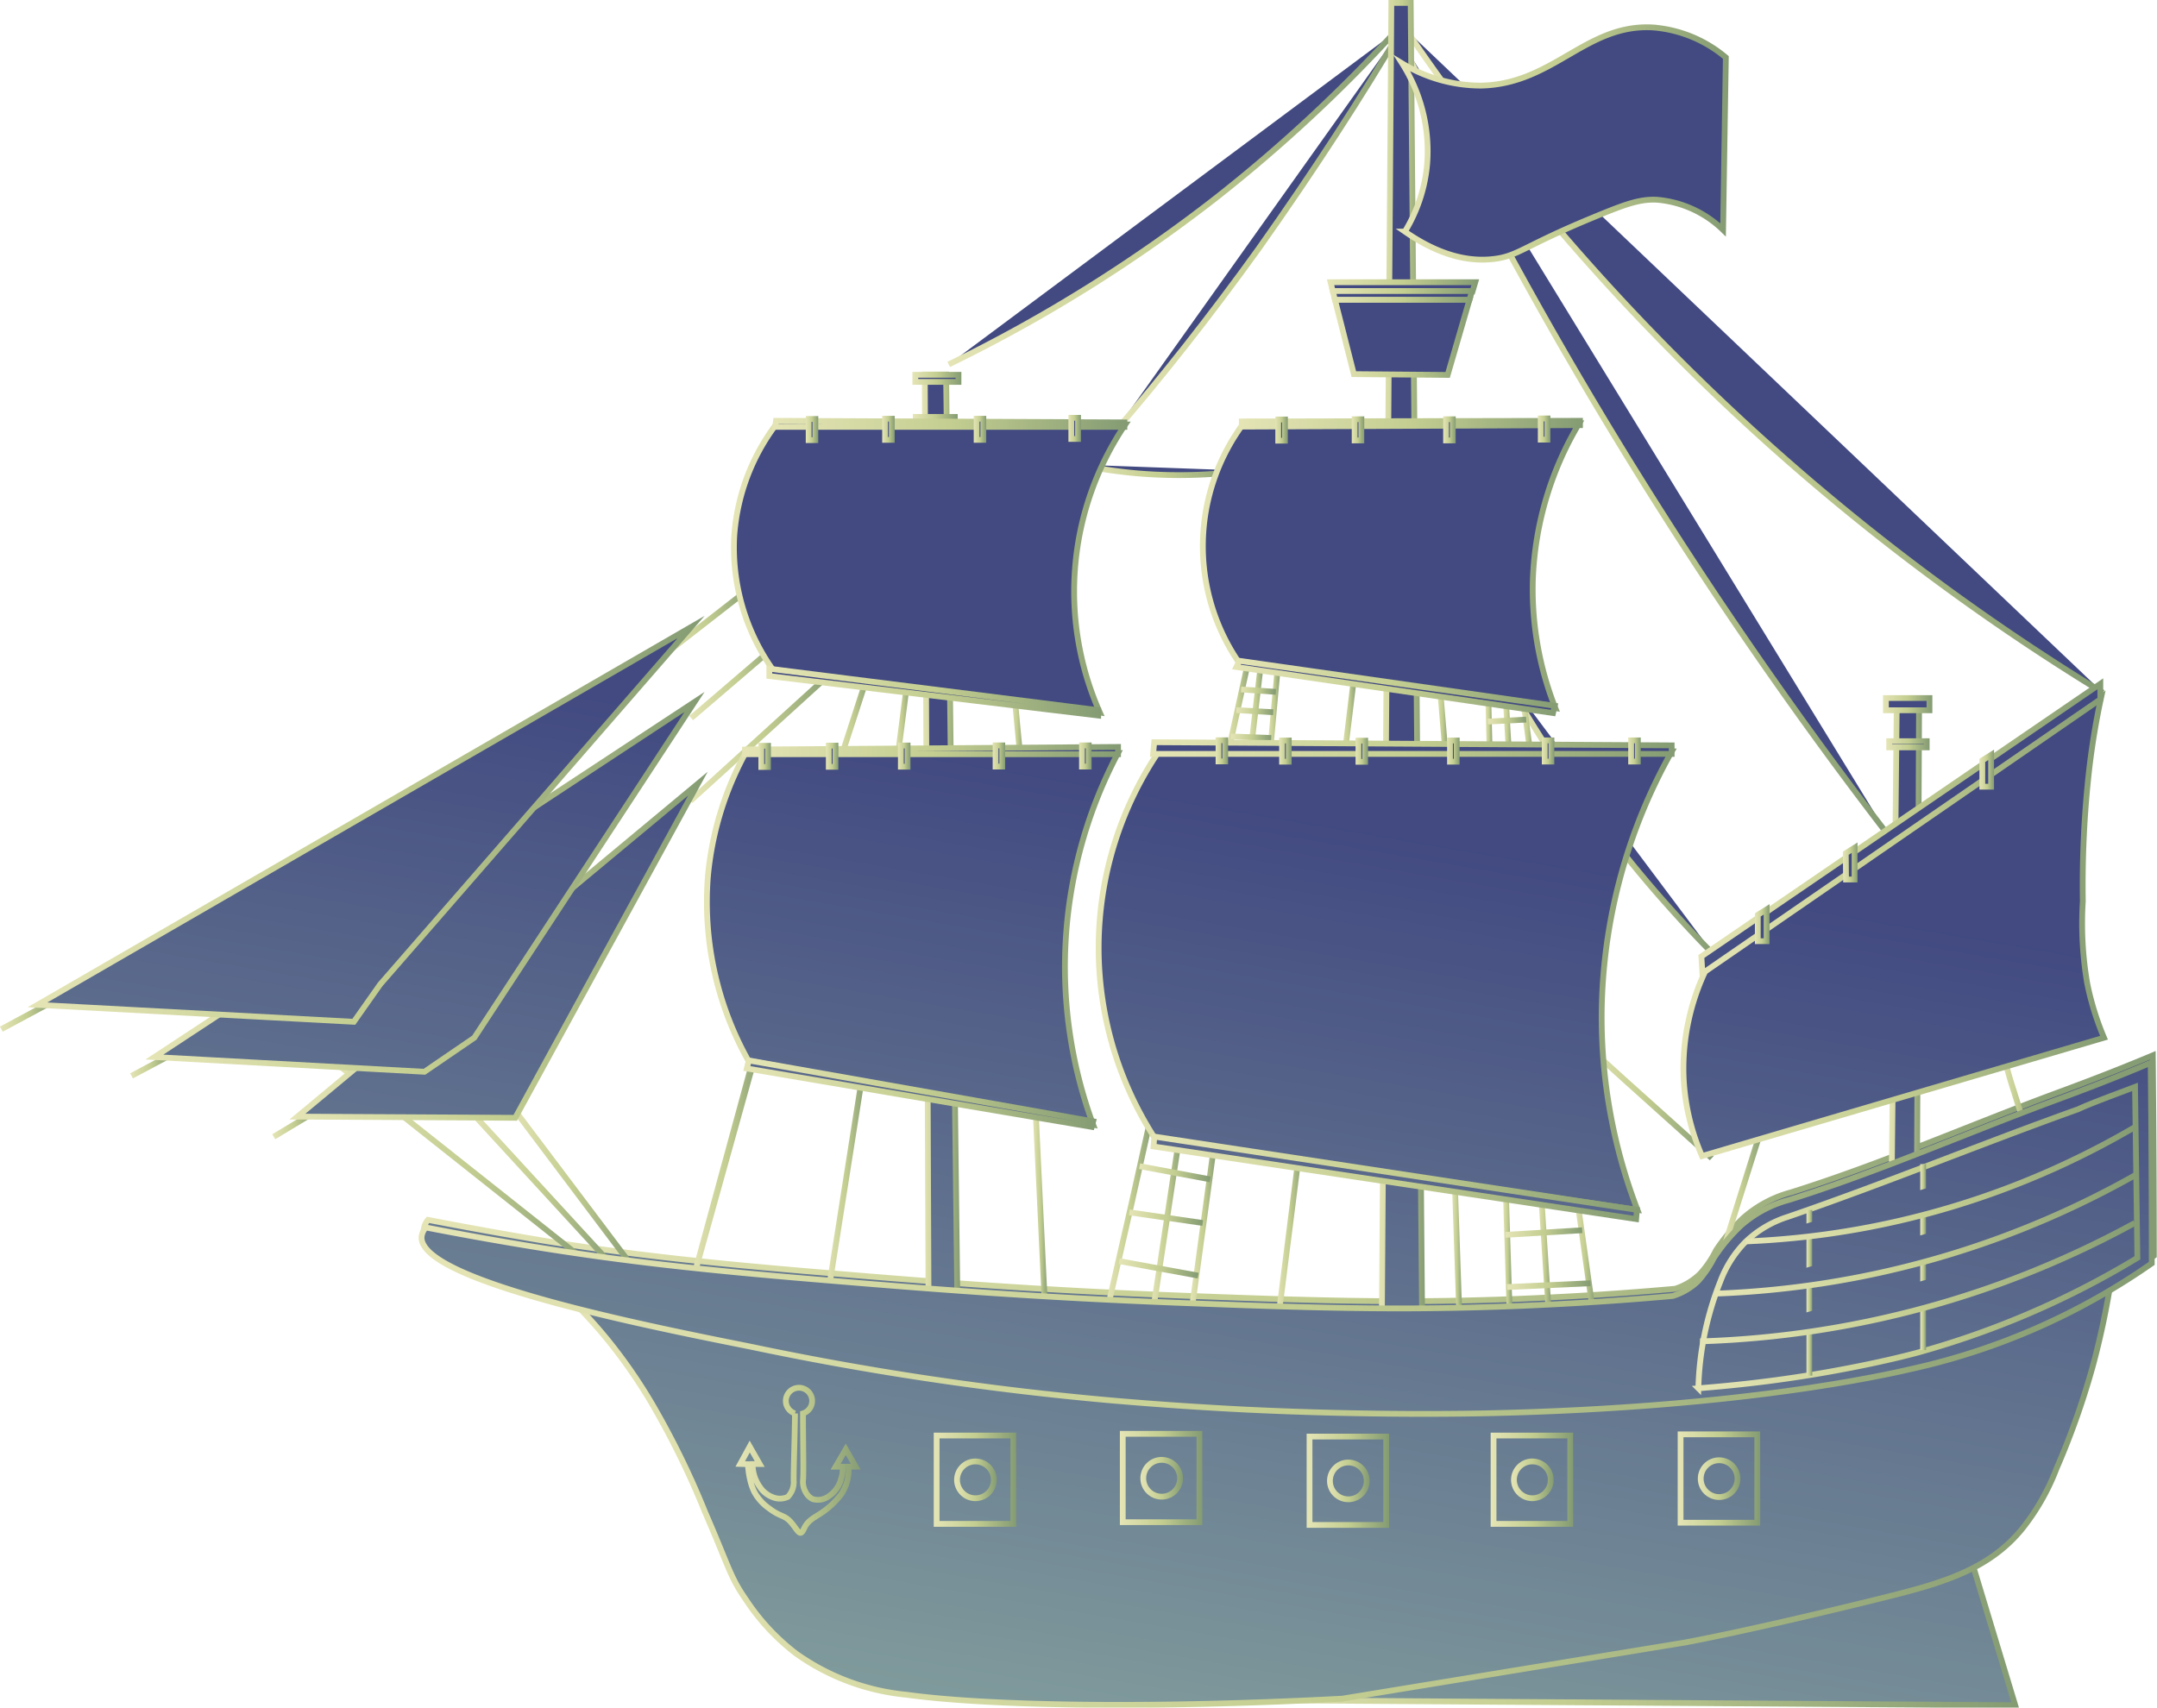 <svg xmlns="http://www.w3.org/2000/svg" xmlns:xlink="http://www.w3.org/1999/xlink" viewBox="0 0 163.99 129.85"><defs><style>.cls-1,.cls-10,.cls-100,.cls-101,.cls-102,.cls-103,.cls-104,.cls-105,.cls-106,.cls-107,.cls-108,.cls-109,.cls-11,.cls-110,.cls-111,.cls-112,.cls-113,.cls-114,.cls-115,.cls-116,.cls-117,.cls-118,.cls-119,.cls-12,.cls-120,.cls-121,.cls-13,.cls-14,.cls-15,.cls-16,.cls-17,.cls-18,.cls-19,.cls-2,.cls-20,.cls-21,.cls-22,.cls-23,.cls-24,.cls-25,.cls-26,.cls-27,.cls-28,.cls-29,.cls-3,.cls-30,.cls-31,.cls-32,.cls-33,.cls-34,.cls-35,.cls-36,.cls-37,.cls-38,.cls-39,.cls-4,.cls-40,.cls-41,.cls-42,.cls-43,.cls-44,.cls-45,.cls-46,.cls-47,.cls-48,.cls-49,.cls-5,.cls-50,.cls-51,.cls-52,.cls-53,.cls-54,.cls-55,.cls-56,.cls-57,.cls-58,.cls-59,.cls-6,.cls-60,.cls-61,.cls-62,.cls-63,.cls-64,.cls-65,.cls-66,.cls-67,.cls-68,.cls-69,.cls-7,.cls-70,.cls-71,.cls-72,.cls-73,.cls-74,.cls-75,.cls-76,.cls-77,.cls-78,.cls-79,.cls-8,.cls-80,.cls-81,.cls-82,.cls-83,.cls-84,.cls-85,.cls-86,.cls-87,.cls-88,.cls-89,.cls-9,.cls-90,.cls-91,.cls-92,.cls-93,.cls-94,.cls-95,.cls-96,.cls-97,.cls-98,.cls-99{stroke-miterlimit:10;stroke-width:0.44px;}.cls-1{fill:url(#linear-gradient);stroke:url(#Foliage_10);}.cls-2{fill:url(#linear-gradient-2);stroke:url(#Foliage_10-2);}.cls-3{fill:url(#linear-gradient-3);stroke:url(#Foliage_10-3);}.cls-4{fill:url(#linear-gradient-4);stroke:url(#Foliage_10-4);}.cls-5{fill:url(#linear-gradient-5);stroke:url(#Foliage_10-5);}.cls-6{fill:url(#linear-gradient-6);stroke:url(#Foliage_10-6);}.cls-7{fill:url(#linear-gradient-7);stroke:url(#Foliage_10-7);}.cls-8{fill:url(#linear-gradient-8);stroke:url(#Foliage_10-8);}.cls-9{fill:url(#linear-gradient-9);stroke:url(#Foliage_10-9);}.cls-10{fill:url(#linear-gradient-10);stroke:url(#Foliage_10-10);}.cls-11{fill:url(#linear-gradient-11);stroke:url(#Foliage_10-11);}.cls-12{fill:url(#linear-gradient-12);stroke:url(#Foliage_10-12);}.cls-13{fill:url(#linear-gradient-13);stroke:url(#Foliage_10-13);}.cls-14{fill:url(#linear-gradient-14);stroke:url(#Foliage_10-14);}.cls-15{fill:url(#linear-gradient-15);stroke:url(#Foliage_10-15);}.cls-16{fill:url(#linear-gradient-16);stroke:url(#Foliage_10-16);}.cls-17{fill:url(#linear-gradient-17);stroke:url(#Foliage_10-17);}.cls-18{fill:url(#linear-gradient-18);stroke:url(#Foliage_10-18);}.cls-19{fill:url(#linear-gradient-19);stroke:url(#Foliage_10-19);}.cls-20{fill:url(#linear-gradient-20);stroke:url(#Foliage_10-20);}.cls-21{fill:url(#linear-gradient-21);stroke:url(#Foliage_10-21);}.cls-22{fill:url(#linear-gradient-22);stroke:url(#Foliage_10-22);}.cls-23{fill:url(#linear-gradient-23);stroke:url(#Foliage_10-23);}.cls-24{fill:url(#linear-gradient-24);stroke:url(#Foliage_10-24);}.cls-25{fill:url(#linear-gradient-25);stroke:url(#Foliage_10-25);}.cls-26{fill:url(#linear-gradient-26);stroke:url(#Foliage_10-26);}.cls-27{fill:url(#linear-gradient-27);stroke:url(#Foliage_10-27);}.cls-28{fill:url(#linear-gradient-28);stroke:url(#Foliage_10-28);}.cls-29{fill:url(#linear-gradient-29);stroke:url(#Foliage_10-29);}.cls-30{fill:url(#linear-gradient-30);stroke:url(#Foliage_10-30);}.cls-31{fill:url(#linear-gradient-31);stroke:url(#Foliage_10-31);}.cls-32{fill:url(#linear-gradient-32);stroke:url(#Foliage_10-32);}.cls-33{fill:url(#linear-gradient-33);stroke:url(#Foliage_10-33);}.cls-34{fill:url(#linear-gradient-34);stroke:url(#Foliage_10-34);}.cls-35{fill:url(#linear-gradient-35);stroke:url(#Foliage_10-35);}.cls-36{fill:url(#linear-gradient-36);stroke:url(#Foliage_10-36);}.cls-37{fill:url(#linear-gradient-37);stroke:url(#Foliage_10-37);}.cls-38{fill:url(#linear-gradient-38);stroke:url(#Foliage_10-38);}.cls-39{fill:url(#linear-gradient-39);stroke:url(#Foliage_10-39);}.cls-40{fill:url(#linear-gradient-40);stroke:url(#Foliage_10-40);}.cls-41{fill:url(#linear-gradient-41);stroke:url(#Foliage_10-41);}.cls-42{fill:url(#linear-gradient-42);stroke:url(#Foliage_10-42);}.cls-43{fill:url(#linear-gradient-43);stroke:url(#Foliage_10-43);}.cls-44{fill:url(#linear-gradient-44);stroke:url(#Foliage_10-44);}.cls-45{fill:url(#linear-gradient-45);stroke:url(#Foliage_10-45);}.cls-46{fill:url(#linear-gradient-46);stroke:url(#Foliage_10-46);}.cls-47{fill:url(#linear-gradient-47);stroke:url(#Foliage_10-47);}.cls-48{fill:url(#linear-gradient-48);stroke:url(#Foliage_10-48);}.cls-49{fill:url(#linear-gradient-49);stroke:url(#Foliage_10-49);}.cls-50{fill:url(#linear-gradient-50);stroke:url(#Foliage_10-50);}.cls-51{fill:url(#linear-gradient-51);stroke:url(#Foliage_10-51);}.cls-52{fill:url(#linear-gradient-52);stroke:url(#Foliage_10-52);}.cls-53{fill:url(#linear-gradient-53);stroke:url(#Foliage_10-53);}.cls-54{fill:url(#linear-gradient-54);stroke:url(#Foliage_10-54);}.cls-55{fill:url(#linear-gradient-55);stroke:url(#Foliage_10-55);}.cls-56{fill:url(#linear-gradient-56);stroke:url(#Foliage_10-56);}.cls-57{fill:url(#linear-gradient-57);stroke:url(#Foliage_10-57);}.cls-58{fill:url(#linear-gradient-58);stroke:url(#Foliage_10-58);}.cls-59{fill:url(#linear-gradient-59);stroke:url(#Foliage_10-59);}.cls-60{fill:url(#linear-gradient-60);stroke:url(#Foliage_10-60);}.cls-61{fill:url(#linear-gradient-61);stroke:url(#Foliage_10-61);}.cls-62{fill:url(#linear-gradient-62);stroke:url(#Foliage_10-62);}.cls-63{fill:url(#linear-gradient-63);stroke:url(#Foliage_10-63);}.cls-64{fill:url(#linear-gradient-64);stroke:url(#Foliage_10-64);}.cls-65{fill:url(#linear-gradient-65);stroke:url(#Foliage_10-65);}.cls-66{fill:url(#linear-gradient-66);stroke:url(#Foliage_10-66);}.cls-67{fill:url(#linear-gradient-67);stroke:url(#Foliage_10-67);}.cls-68{fill:url(#linear-gradient-68);stroke:url(#Foliage_10-68);}.cls-69{fill:url(#linear-gradient-69);stroke:url(#Foliage_10-69);}.cls-70{fill:url(#linear-gradient-70);stroke:url(#Foliage_10-70);}.cls-71{fill:url(#linear-gradient-71);stroke:url(#Foliage_10-71);}.cls-72{fill:url(#linear-gradient-72);stroke:url(#Foliage_10-72);}.cls-73{fill:url(#linear-gradient-73);stroke:url(#Foliage_10-73);}.cls-74{fill:url(#linear-gradient-74);stroke:url(#Foliage_10-74);}.cls-75{fill:url(#linear-gradient-75);stroke:url(#Foliage_10-75);}.cls-76{fill:url(#linear-gradient-76);stroke:url(#Foliage_10-76);}.cls-77{fill:url(#linear-gradient-77);stroke:url(#Foliage_10-77);}.cls-78{fill:url(#linear-gradient-78);stroke:url(#Foliage_10-78);}.cls-79{fill:url(#linear-gradient-79);stroke:url(#Foliage_10-79);}.cls-80{fill:url(#linear-gradient-80);stroke:url(#Foliage_10-80);}.cls-81{fill:url(#linear-gradient-81);stroke:url(#Foliage_10-81);}.cls-82{fill:url(#linear-gradient-82);stroke:url(#Foliage_10-82);}.cls-83{fill:url(#linear-gradient-83);stroke:url(#Foliage_10-83);}.cls-84{fill:url(#linear-gradient-84);stroke:url(#Foliage_10-84);}.cls-85{fill:url(#linear-gradient-85);stroke:url(#Foliage_10-85);}.cls-86{fill:url(#linear-gradient-86);stroke:url(#Foliage_10-86);}.cls-87{fill:url(#linear-gradient-87);stroke:url(#Foliage_10-87);}.cls-88{fill:url(#linear-gradient-88);stroke:url(#Foliage_10-88);}.cls-89{fill:url(#linear-gradient-89);stroke:url(#Foliage_10-89);}.cls-90{fill:url(#linear-gradient-90);stroke:url(#Foliage_10-90);}.cls-91{fill:url(#linear-gradient-91);stroke:url(#Foliage_10-91);}.cls-92{fill:url(#linear-gradient-92);stroke:url(#Foliage_10-92);}.cls-93{fill:url(#linear-gradient-93);stroke:url(#Foliage_10-93);}.cls-94{fill:url(#linear-gradient-94);stroke:url(#Foliage_10-94);}.cls-95{fill:url(#linear-gradient-95);stroke:url(#Foliage_10-95);}.cls-96{fill:url(#linear-gradient-96);stroke:url(#Foliage_10-96);}.cls-97{fill:url(#linear-gradient-97);stroke:url(#Foliage_10-97);}.cls-98{fill:url(#linear-gradient-98);stroke:url(#Foliage_10-98);}.cls-99{fill:url(#linear-gradient-99);stroke:url(#Foliage_10-99);}.cls-100{fill:url(#linear-gradient-100);stroke:url(#Foliage_10-100);}.cls-101{fill:url(#linear-gradient-101);stroke:url(#Foliage_10-101);}.cls-102{fill:url(#linear-gradient-102);stroke:url(#Foliage_10-102);}.cls-103{fill:url(#linear-gradient-103);stroke:url(#Foliage_10-103);}.cls-104{fill:url(#linear-gradient-104);stroke:url(#Foliage_10-104);}.cls-105{fill:url(#linear-gradient-105);stroke:url(#Foliage_10-105);}.cls-106{fill:url(#linear-gradient-106);stroke:url(#Foliage_10-106);}.cls-107{fill:url(#linear-gradient-107);stroke:url(#Foliage_10-107);}.cls-108{fill:url(#linear-gradient-108);stroke:url(#Foliage_10-108);}.cls-109{fill:url(#linear-gradient-109);stroke:url(#Foliage_10-109);}.cls-110{fill:url(#linear-gradient-110);stroke:url(#Foliage_10-110);}.cls-111{fill:url(#linear-gradient-111);stroke:url(#Foliage_10-111);}.cls-112{fill:url(#linear-gradient-112);stroke:url(#Foliage_10-112);}.cls-113{fill:url(#linear-gradient-113);stroke:url(#Foliage_10-113);}.cls-114{fill:url(#linear-gradient-114);stroke:url(#Foliage_10-114);}.cls-115{fill:url(#linear-gradient-115);stroke:url(#Foliage_10-115);}.cls-116{fill:url(#linear-gradient-116);stroke:url(#Foliage_10-116);}.cls-117{fill:url(#linear-gradient-117);stroke:url(#Foliage_10-117);}.cls-118{fill:url(#linear-gradient-118);stroke:url(#Foliage_10-118);}.cls-119{fill:url(#linear-gradient-119);stroke:url(#Foliage_10-119);}.cls-120{fill:url(#linear-gradient-120);stroke:url(#Foliage_10-120);}.cls-121{fill:url(#linear-gradient-121);stroke:url(#Foliage_10-121);}</style><linearGradient id="linear-gradient" x1="116.08" y1="-10.19" x2="91.35" y2="132.96" gradientUnits="userSpaceOnUse"><stop offset="0" stop-color="#424a81"/><stop offset="0.51" stop-color="#424a81"/><stop offset="1" stop-color="#809b9c"/></linearGradient><linearGradient id="Foliage_10" x1="32" y1="93.53" x2="163.99" y2="93.53" gradientUnits="userSpaceOnUse"><stop offset="0.01" stop-color="#e4e4b5"/><stop offset="0.5" stop-color="#c4ce91"/><stop offset="1" stop-color="#849b73"/></linearGradient><linearGradient id="linear-gradient-2" x1="139.21" y1="-6.19" x2="114.48" y2="136.95" xlink:href="#linear-gradient"/><linearGradient id="Foliage_10-2" x1="106.73" y1="27.51" x2="160" y2="27.51" xlink:href="#Foliage_10"/><linearGradient id="linear-gradient-3" x1="131.98" y1="-7.44" x2="107.25" y2="135.7" xlink:href="#linear-gradient"/><linearGradient id="Foliage_10-3" x1="106.22" y1="33.18" x2="143.68" y2="33.18" xlink:href="#Foliage_10"/><linearGradient id="linear-gradient-4" x1="134.13" y1="-7.07" x2="109.4" y2="136.07" xlink:href="#linear-gradient"/><linearGradient id="Foliage_10-4" x1="113.89" y1="61.82" x2="130.53" y2="61.82" xlink:href="#Foliage_10"/><linearGradient id="linear-gradient-5" x1="94.11" y1="-13.99" x2="69.38" y2="129.16" xlink:href="#linear-gradient"/><linearGradient id="Foliage_10-5" x1="72.03" y1="15.12" x2="106.2" y2="15.12" xlink:href="#Foliage_10"/><linearGradient id="linear-gradient-6" x1="100.92" y1="-12.81" x2="76.19" y2="130.34" xlink:href="#linear-gradient"/><linearGradient id="Foliage_10-6" x1="84.53" y1="17.49" x2="106.87" y2="17.49" xlink:href="#Foliage_10"/><linearGradient id="linear-gradient-7" x1="140.39" y1="-5.99" x2="115.66" y2="137.16" xlink:href="#linear-gradient"/><linearGradient id="Foliage_10-7" x1="119.62" y1="83.39" x2="130.28" y2="83.39" xlink:href="#Foliage_10"/><linearGradient id="linear-gradient-8" x1="148.87" y1="-4.53" x2="124.14" y2="138.62" xlink:href="#linear-gradient"/><linearGradient id="Foliage_10-8" x1="130.81" y1="90.5" x2="134.09" y2="90.5" xlink:href="#Foliage_10"/><linearGradient id="linear-gradient-9" x1="167.93" y1="-1.23" x2="143.2" y2="141.91" xlink:href="#linear-gradient"/><linearGradient id="Foliage_10-9" x1="151.92" y1="83.25" x2="154.74" y2="83.25" xlink:href="#Foliage_10"/><linearGradient id="linear-gradient-10" x1="128.51" y1="-8.04" x2="103.78" y2="135.1" xlink:href="#linear-gradient"/><linearGradient id="Foliage_10-10" x1="110.34" y1="94.67" x2="111.19" y2="94.67" xlink:href="#Foliage_10"/><linearGradient id="linear-gradient-11" x1="115.94" y1="-10.21" x2="91.21" y2="132.93" xlink:href="#linear-gradient"/><linearGradient id="Foliage_10-11" x1="96.99" y1="93.21" x2="99.15" y2="93.21" xlink:href="#Foliage_10"/><linearGradient id="linear-gradient-12" x1="138.04" y1="-6.4" x2="113.3" y2="136.75" xlink:href="#linear-gradient"/><linearGradient id="Foliage_10-12" x1="119.6" y1="95.24" x2="121.35" y2="95.24" xlink:href="#Foliage_10"/><linearGradient id="linear-gradient-13" x1="135.07" y1="-6.91" x2="110.34" y2="136.24" xlink:href="#linear-gradient"/><linearGradient id="Foliage_10-13" x1="116.9" y1="95.12" x2="117.99" y2="95.12" xlink:href="#Foliage_10"/><linearGradient id="linear-gradient-14" x1="132.27" y1="-7.39" x2="107.54" y2="135.75" xlink:href="#linear-gradient"/><linearGradient id="Foliage_10-14" x1="114.24" y1="94.79" x2="115" y2="94.79" xlink:href="#Foliage_10"/><linearGradient id="linear-gradient-15" x1="134.77" y1="-6.96" x2="110.03" y2="136.18" xlink:href="#linear-gradient"/><linearGradient id="Foliage_10-15" x1="114.44" y1="93.73" x2="120.3" y2="93.73" xlink:href="#Foliage_10"/><linearGradient id="linear-gradient-16" x1="135.8" y1="-6.78" x2="111.07" y2="136.36" xlink:href="#linear-gradient"/><linearGradient id="Foliage_10-16" x1="114.57" y1="97.73" x2="120.93" y2="97.73" xlink:href="#Foliage_10"/><linearGradient id="linear-gradient-17" x1="103.93" y1="-12.29" x2="79.2" y2="130.86" xlink:href="#linear-gradient"/><linearGradient id="Foliage_10-17" x1="84.11" y1="91.73" x2="87.81" y2="91.73" xlink:href="#Foliage_10"/><linearGradient id="linear-gradient-18" x1="106.74" y1="-11.8" x2="82.01" y2="131.34" xlink:href="#linear-gradient"/><linearGradient id="Foliage_10-18" x1="87.46" y1="92.61" x2="89.94" y2="92.61" xlink:href="#Foliage_10"/><linearGradient id="linear-gradient-19" x1="109.53" y1="-11.32" x2="84.79" y2="131.82" xlink:href="#linear-gradient"/><linearGradient id="Foliage_10-19" x1="90.45" y1="93.01" x2="92.55" y2="93.01" xlink:href="#Foliage_10"/><linearGradient id="linear-gradient-20" x1="106.68" y1="-11.81" x2="81.95" y2="131.33" xlink:href="#linear-gradient"/><linearGradient id="Foliage_10-20" x1="85.83" y1="92.57" x2="91.47" y2="92.57" xlink:href="#Foliage_10"/><linearGradient id="linear-gradient-21" x1="106.78" y1="-11.8" x2="82.05" y2="131.35" xlink:href="#linear-gradient"/><linearGradient id="Foliage_10-21" x1="85.05" y1="96.4" x2="91.13" y2="96.4" xlink:href="#Foliage_10"/><linearGradient id="linear-gradient-22" x1="106.76" y1="-11.8" x2="82.03" y2="131.35" xlink:href="#linear-gradient"/><linearGradient id="Foliage_10-22" x1="86.59" y1="89.2" x2="92.03" y2="89.2" xlink:href="#Foliage_10"/><linearGradient id="linear-gradient-23" x1="127.15" y1="-8.28" x2="102.42" y2="134.87" xlink:href="#linear-gradient"/><linearGradient id="Foliage_10-23" x1="115.59" y1="55.56" x2="116.65" y2="55.56" xlink:href="#Foliage_10"/><linearGradient id="linear-gradient-24" x1="125.67" y1="-8.53" x2="100.94" y2="134.61" xlink:href="#linear-gradient"/><linearGradient id="Foliage_10-24" x1="114.25" y1="55.49" x2="114.97" y2="55.49" xlink:href="#Foliage_10"/><linearGradient id="linear-gradient-25" x1="124.28" y1="-8.77" x2="99.55" y2="134.37" xlink:href="#linear-gradient"/><linearGradient id="Foliage_10-25" x1="112.92" y1="55.31" x2="113.49" y2="55.31" xlink:href="#Foliage_10"/><linearGradient id="linear-gradient-26" x1="125.52" y1="-8.56" x2="100.79" y2="134.59" xlink:href="#linear-gradient"/><linearGradient id="Foliage_10-26" x1="113.11" y1="54.79" x2="116.04" y2="54.79" xlink:href="#Foliage_10"/><linearGradient id="linear-gradient-27" x1="126.03" y1="-8.47" x2="101.3" y2="134.67" xlink:href="#linear-gradient"/><linearGradient id="Foliage_10-27" x1="113.17" y1="56.79" x2="116.34" y2="56.79" xlink:href="#Foliage_10"/><linearGradient id="linear-gradient-28" x1="105.5" y1="-12.02" x2="80.77" y2="131.13" xlink:href="#linear-gradient"/><linearGradient id="Foliage_10-28" x1="93.18" y1="53.5" x2="95.18" y2="53.5" xlink:href="#Foliage_10"/><linearGradient id="linear-gradient-29" x1="106.8" y1="-11.79" x2="82.07" y2="131.35" xlink:href="#linear-gradient"/><linearGradient id="Foliage_10-29" x1="94.85" y1="53.72" x2="96.12" y2="53.72" xlink:href="#Foliage_10"/><linearGradient id="linear-gradient-30" x1="108.17" y1="-11.56" x2="83.44" y2="131.59" xlink:href="#linear-gradient"/><linearGradient id="Foliage_10-30" x1="96.34" y1="53.94" x2="97.37" y2="53.94" xlink:href="#Foliage_10"/><linearGradient id="linear-gradient-31" x1="106.77" y1="-11.8" x2="82.04" y2="131.35" xlink:href="#linear-gradient"/><linearGradient id="Foliage_10-31" x1="93.97" y1="54.08" x2="96.81" y2="54.08" xlink:href="#Foliage_10"/><linearGradient id="linear-gradient-32" x1="106.84" y1="-11.79" x2="82.11" y2="131.36" xlink:href="#linear-gradient"/><linearGradient id="Foliage_10-32" x1="93.58" y1="56.06" x2="96.66" y2="56.06" xlink:href="#Foliage_10"/><linearGradient id="linear-gradient-33" x1="106.75" y1="-11.8" x2="82.02" y2="131.34" xlink:href="#linear-gradient"/><linearGradient id="Foliage_10-33" x1="94.3" y1="52.52" x2="96.97" y2="52.52" xlink:href="#Foliage_10"/><linearGradient id="linear-gradient-34" x1="96.8" y1="-13.52" x2="72.07" y2="129.62" xlink:href="#linear-gradient"/><linearGradient id="Foliage_10-34" x1="81.9" y1="35.73" x2="94.72" y2="35.73" xlink:href="#Foliage_10"/><linearGradient id="linear-gradient-35" x1="89.43" y1="-14.79" x2="64.7" y2="128.35" xlink:href="#linear-gradient"/><linearGradient id="Foliage_10-35" x1="76.8" y1="55.13" x2="77.89" y2="55.13" xlink:href="#Foliage_10"/><linearGradient id="linear-gradient-36" x1="80.87" y1="-16.27" x2="56.14" y2="126.87" xlink:href="#linear-gradient"/><linearGradient id="Foliage_10-36" x1="67.87" y1="54.87" x2="69.29" y2="54.87" xlink:href="#Foliage_10"/><linearGradient id="linear-gradient-37" x1="77.23" y1="-16.9" x2="52.5" y2="126.24" xlink:href="#linear-gradient"/><linearGradient id="Foliage_10-37" x1="63.41" y1="54.84" x2="66.26" y2="54.84" xlink:href="#Foliage_10"/><linearGradient id="linear-gradient-38" x1="70.77" y1="-18.02" x2="46.04" y2="125.13" xlink:href="#linear-gradient"/><linearGradient id="Foliage_10-38" x1="52.37" y1="55.89" x2="63.64" y2="55.89" xlink:href="#Foliage_10"/><linearGradient id="linear-gradient-39" x1="68.14" y1="-18.47" x2="43.41" y2="124.67" xlink:href="#linear-gradient"/><linearGradient id="Foliage_10-39" x1="52.38" y1="51.59" x2="59.69" y2="51.59" xlink:href="#Foliage_10"/><linearGradient id="linear-gradient-40" x1="65.12" y1="-18.99" x2="40.39" y2="124.15" xlink:href="#linear-gradient"/><linearGradient id="Foliage_10-40" x1="50.02" y1="47.32" x2="57.32" y2="47.32" xlink:href="#Foliage_10"/><linearGradient id="linear-gradient-41" x1="41.14" y1="-23.14" x2="16.41" y2="120.01" xlink:href="#linear-gradient"/><linearGradient id="Foliage_10-41" x1="20.7" y1="85.5" x2="24.04" y2="85.5" xlink:href="#Foliage_10"/><linearGradient id="linear-gradient-42" x1="29.81" y1="-25.1" x2="5.07" y2="118.05" xlink:href="#linear-gradient"/><linearGradient id="Foliage_10-42" x1="9.85" y1="81.01" x2="13.1" y2="81.01" xlink:href="#Foliage_10"/><linearGradient id="linear-gradient-43" x1="20.03" y1="-26.79" x2="-4.71" y2="116.36" xlink:href="#linear-gradient"/><linearGradient id="Foliage_10-43" x1="0" y1="77.21" x2="4.12" y2="77.21" xlink:href="#Foliage_10"/><linearGradient id="linear-gradient-44" x1="54.4" y1="-20.85" x2="29.67" y2="122.3" xlink:href="#linear-gradient"/><linearGradient id="Foliage_10-44" x1="24.88" y1="88.72" x2="46.06" y2="88.72" xlink:href="#Foliage_10"/><linearGradient id="linear-gradient-45" x1="60" y1="-19.88" x2="35.27" y2="123.27" xlink:href="#linear-gradient"/><linearGradient id="Foliage_10-45" x1="34.82" y1="90.17" x2="47.16" y2="90.17" xlink:href="#Foliage_10"/><linearGradient id="linear-gradient-46" x1="62.33" y1="-19.48" x2="37.6" y2="123.67" xlink:href="#linear-gradient"/><linearGradient id="Foliage_10-46" x1="38.29" y1="90.09" x2="48.52" y2="90.09" xlink:href="#Foliage_10"/><linearGradient id="linear-gradient-47" x1="97.27" y1="-13.44" x2="72.54" y2="129.71" xlink:href="#linear-gradient"/><linearGradient id="Foliage_10-47" x1="78.48" y1="91.81" x2="79.69" y2="91.81" xlink:href="#Foliage_10"/><linearGradient id="linear-gradient-48" x1="82.58" y1="-15.98" x2="57.85" y2="127.17" xlink:href="#linear-gradient"/><linearGradient id="Foliage_10-48" x1="62.69" y1="89.88" x2="65.89" y2="89.88" xlink:href="#Foliage_10"/><linearGradient id="linear-gradient-49" x1="73.49" y1="-17.55" x2="48.76" y2="125.6" xlink:href="#linear-gradient"/><linearGradient id="Foliage_10-49" x1="52.44" y1="88.17" x2="58.01" y2="88.17" xlink:href="#Foliage_10"/><linearGradient id="linear-gradient-50" x1="120.77" y1="-9.38" x2="96.03" y2="133.76" xlink:href="#linear-gradient"/><linearGradient id="Foliage_10-50" x1="109.13" y1="54.97" x2="110.17" y2="54.97" xlink:href="#Foliage_10"/><linearGradient id="linear-gradient-51" x1="113.85" y1="-10.58" x2="89.12" y2="132.57" xlink:href="#linear-gradient"/><linearGradient id="Foliage_10-51" x1="101.88" y1="54.91" x2="103.19" y2="54.91" xlink:href="#Foliage_10"/><linearGradient id="linear-gradient-52" x1="117.56" y1="-9.93" x2="92.83" y2="133.21" xlink:href="#linear-gradient"/><linearGradient id="Foliage_10-52" x1="104.82" y1="51.52" x2="108.36" y2="51.52" xlink:href="#Foliage_10"/><linearGradient id="linear-gradient-53" x1="85.4" y1="-15.49" x2="60.67" y2="127.65" xlink:href="#linear-gradient"/><linearGradient id="Foliage_10-53" x1="70.09" y1="64.62" x2="73.03" y2="64.62" xlink:href="#Foliage_10"/><linearGradient id="linear-gradient-54" x1="157.88" y1="-2.97" x2="133.15" y2="140.18" xlink:href="#linear-gradient"/><linearGradient id="Foliage_10-54" x1="143.59" y1="71.83" x2="146.13" y2="71.83" xlink:href="#Foliage_10"/><linearGradient id="linear-gradient-55" x1="154.88" y1="-3.49" x2="130.15" y2="139.66" gradientTransform="translate(290.06 107.09) rotate(180)" xlink:href="#linear-gradient"/><linearGradient id="Foliage_10-55" x1="143.15" y1="53.54" x2="146.9" y2="53.54" gradientTransform="translate(290.06 107.09) rotate(180)" xlink:href="#Foliage_10"/><linearGradient id="linear-gradient-56" x1="155.43" y1="-3.39" x2="130.69" y2="139.75" gradientTransform="translate(290.12 113.2) rotate(180)" xlink:href="#linear-gradient"/><linearGradient id="Foliage_10-56" x1="143.42" y1="56.6" x2="146.7" y2="56.6" gradientTransform="translate(290.12 113.2) rotate(180)" xlink:href="#Foliage_10"/><linearGradient id="linear-gradient-57" x1="79.07" y1="-16.59" x2="54.33" y2="126.56" gradientTransform="translate(142.46 57.54) rotate(180)" xlink:href="#linear-gradient"/><linearGradient id="Foliage_10-57" x1="69.37" y1="28.77" x2="73.09" y2="28.77" gradientTransform="translate(142.46 57.54) rotate(180)" xlink:href="#Foliage_10"/><linearGradient id="linear-gradient-58" x1="79.47" y1="-16.52" x2="54.73" y2="126.63" gradientTransform="translate(142.21 63.73) rotate(180)" xlink:href="#linear-gradient"/><linearGradient id="Foliage_10-58" x1="69.41" y1="31.86" x2="72.81" y2="31.86" gradientTransform="translate(142.21 63.73) rotate(180)" xlink:href="#Foliage_10"/><linearGradient id="linear-gradient-59" x1="141.94" y1="-5.72" x2="117.21" y2="137.42" xlink:href="#linear-gradient"/><linearGradient id="Foliage_10-59" x1="83.93" y1="123.13" x2="153.5" y2="123.13" xlink:href="#Foliage_10"/><linearGradient id="linear-gradient-60" x1="119.9" y1="-9.53" x2="95.17" y2="133.61" xlink:href="#linear-gradient"/><linearGradient id="Foliage_10-60" x1="41.29" y1="113.48" x2="160.74" y2="113.48" xlink:href="#Foliage_10"/><linearGradient id="linear-gradient-61" x1="116.01" y1="-10.2" x2="91.28" y2="132.94" xlink:href="#linear-gradient"/><linearGradient id="Foliage_10-61" x1="31.83" y1="94.11" x2="163.82" y2="94.11" xlink:href="#Foliage_10"/><linearGradient id="linear-gradient-62" x1="158.14" y1="-2.92" x2="133.4" y2="140.22" xlink:href="#linear-gradient"/><linearGradient id="Foliage_10-62" x1="127.73" y1="70.32" x2="160.22" y2="70.32" xlink:href="#Foliage_10"/><linearGradient id="linear-gradient-63" x1="114.77" y1="-10.42" x2="90.04" y2="132.73" xlink:href="#linear-gradient"/><linearGradient id="Foliage_10-63" x1="91.23" y1="42.98" x2="120.45" y2="42.98" xlink:href="#Foliage_10"/><linearGradient id="linear-gradient-64" x1="119.62" y1="-9.58" x2="94.89" y2="133.57" xlink:href="#linear-gradient"/><linearGradient id="Foliage_10-64" x1="83.26" y1="74.6" x2="127.48" y2="74.6" xlink:href="#Foliage_10"/><linearGradient id="linear-gradient-65" x1="84.33" y1="-15.68" x2="59.6" y2="127.47" xlink:href="#linear-gradient"/><linearGradient id="Foliage_10-65" x1="53.57" y1="71.31" x2="85.34" y2="71.31" xlink:href="#Foliage_10"/><linearGradient id="linear-gradient-66" x1="80.69" y1="-16.31" x2="55.95" y2="126.84" xlink:href="#linear-gradient"/><linearGradient id="Foliage_10-66" x1="55.55" y1="43.26" x2="85.96" y2="43.26" xlink:href="#Foliage_10"/><linearGradient id="linear-gradient-67" x1="122.29" y1="-9.12" x2="97.55" y2="134.03" xlink:href="#linear-gradient"/><linearGradient id="Foliage_10-67" x1="105.93" y1="10.91" x2="131.43" y2="10.91" xlink:href="#Foliage_10"/><linearGradient id="linear-gradient-68" x1="53.93" y1="-20.93" x2="29.2" y2="122.22" xlink:href="#linear-gradient"/><linearGradient id="Foliage_10-68" x1="22.01" y1="71.93" x2="53.8" y2="71.93" xlink:href="#Foliage_10"/><linearGradient id="linear-gradient-69" x1="47.63" y1="-22.02" x2="22.9" y2="121.13" xlink:href="#linear-gradient"/><linearGradient id="Foliage_10-69" x1="11.06" y1="67.17" x2="53.56" y2="67.17" xlink:href="#Foliage_10"/><linearGradient id="linear-gradient-70" x1="42.38" y1="-22.92" x2="17.65" y2="120.22" xlink:href="#linear-gradient"/><linearGradient id="Foliage_10-70" x1="2.11" y1="62.38" x2="53.57" y2="62.38" xlink:href="#Foliage_10"/><linearGradient id="linear-gradient-71" x1="118.93" y1="-9.7" x2="94.19" y2="133.45" xlink:href="#linear-gradient"/><linearGradient id="Foliage_10-71" x1="87.43" y1="56.88" x2="127.31" y2="56.88" xlink:href="#Foliage_10"/><linearGradient id="linear-gradient-72" x1="83.42" y1="-15.83" x2="58.69" y2="127.31" xlink:href="#linear-gradient"/><linearGradient id="Foliage_10-72" x1="56.43" y1="57.07" x2="85.18" y2="57.07" xlink:href="#Foliage_10"/><linearGradient id="linear-gradient-73" x1="155.96" y1="-3.3" x2="131.23" y2="139.85" xlink:href="#linear-gradient"/><linearGradient id="Foliage_10-73" x1="129.12" y1="62.99" x2="159.9" y2="62.99" xlink:href="#Foliage_10"/><linearGradient id="linear-gradient-74" x1="114.6" y1="-10.45" x2="89.87" y2="132.7" xlink:href="#linear-gradient"/><linearGradient id="Foliage_10-74" x1="94.14" y1="32.17" x2="120.36" y2="32.17" xlink:href="#Foliage_10"/><linearGradient id="linear-gradient-75" x1="80.63" y1="-16.32" x2="55.89" y2="126.83" xlink:href="#linear-gradient"/><linearGradient id="Foliage_10-75" x1="58.69" y1="32.26" x2="85.7" y2="32.26" xlink:href="#Foliage_10"/><linearGradient id="linear-gradient-76" x1="82.82" y1="-15.94" x2="58.09" y2="127.21" xlink:href="#linear-gradient"/><linearGradient id="Foliage_10-76" x1="58.25" y1="52.62" x2="83.71" y2="52.62" xlink:href="#Foliage_10"/><linearGradient id="linear-gradient-77" x1="86.96" y1="-15.22" x2="62.23" y2="127.92" xlink:href="#linear-gradient"/><linearGradient id="Foliage_10-77" x1="56.52" y1="83.16" x2="83.39" y2="83.16" xlink:href="#Foliage_10"/><linearGradient id="linear-gradient-78" x1="123.1" y1="-8.98" x2="98.37" y2="134.17" xlink:href="#linear-gradient"/><linearGradient id="Foliage_10-78" x1="87.47" y1="89.57" x2="124.68" y2="89.57" xlink:href="#Foliage_10"/><linearGradient id="linear-gradient-79" x1="116.86" y1="-10.06" x2="92.13" y2="133.09" xlink:href="#linear-gradient"/><linearGradient id="Foliage_10-79" x1="93.68" y1="52.24" x2="118.47" y2="52.24" xlink:href="#Foliage_10"/><linearGradient id="linear-gradient-80" x1="161.62" y1="-2.32" x2="136.89" y2="140.82" xlink:href="#linear-gradient"/><linearGradient id="Foliage_10-80" x1="150.49" y1="58.52" x2="151.62" y2="58.52" xlink:href="#Foliage_10"/><linearGradient id="linear-gradient-81" x1="152.75" y1="-3.86" x2="128.02" y2="139.29" xlink:href="#linear-gradient"/><linearGradient id="Foliage_10-81" x1="140.13" y1="65.58" x2="141.26" y2="65.58" xlink:href="#Foliage_10"/><linearGradient id="linear-gradient-82" x1="147.01" y1="-4.85" x2="122.28" y2="138.3" xlink:href="#linear-gradient"/><linearGradient id="Foliage_10-82" x1="133.42" y1="70.27" x2="134.55" y2="70.27" xlink:href="#Foliage_10"/><linearGradient id="linear-gradient-83" x1="124.54" y1="-8.73" x2="99.81" y2="134.42" gradientTransform="translate(234.79 65.24) rotate(180)" xlink:href="#linear-gradient"/><linearGradient id="Foliage_10-83" x1="116.92" y1="32.62" x2="117.87" y2="32.62" gradientTransform="translate(234.79 65.24) rotate(180)" xlink:href="#Foliage_10"/><linearGradient id="linear-gradient-84" x1="117.56" y1="-9.93" x2="92.83" y2="133.21" gradientTransform="translate(220.4 65.36) rotate(180)" xlink:href="#linear-gradient"/><linearGradient id="Foliage_10-84" x1="109.73" y1="32.68" x2="110.67" y2="32.68" gradientTransform="translate(220.4 65.36) rotate(180)" xlink:href="#Foliage_10"/><linearGradient id="linear-gradient-85" x1="110.8" y1="-11.1" x2="86.07" y2="132.04" gradientTransform="translate(206.48 65.37) rotate(180)" xlink:href="#linear-gradient"/><linearGradient id="Foliage_10-85" x1="102.77" y1="32.68" x2="103.71" y2="32.68" gradientTransform="translate(206.48 65.37) rotate(180)" xlink:href="#Foliage_10"/><linearGradient id="linear-gradient-86" x1="105.17" y1="-12.07" x2="80.44" y2="131.07" gradientTransform="translate(194.87 65.4) rotate(180)" xlink:href="#linear-gradient"/><linearGradient id="Foliage_10-86" x1="96.96" y1="32.7" x2="97.91" y2="32.7" gradientTransform="translate(194.87 65.4) rotate(180)" xlink:href="#Foliage_10"/><linearGradient id="linear-gradient-87" x1="128.93" y1="-7.97" x2="104.2" y2="135.18" gradientTransform="translate(235.38 114.2) rotate(180)" xlink:href="#linear-gradient"/><linearGradient id="Foliage_10-87" x1="117.22" y1="57.1" x2="118.16" y2="57.1" gradientTransform="translate(235.38 114.2) rotate(180)" xlink:href="#Foliage_10"/><linearGradient id="linear-gradient-88" x1="121.95" y1="-9.18" x2="97.22" y2="133.97" gradientTransform="translate(220.99 114.23) rotate(180)" xlink:href="#linear-gradient"/><linearGradient id="Foliage_10-88" x1="110.02" y1="57.12" x2="110.97" y2="57.12" gradientTransform="translate(220.99 114.23) rotate(180)" xlink:href="#Foliage_10"/><linearGradient id="linear-gradient-89" x1="115.19" y1="-10.34" x2="90.46" y2="132.8" gradientTransform="translate(207.07 114.24) rotate(180)" xlink:href="#linear-gradient"/><linearGradient id="Foliage_10-89" x1="103.06" y1="57.12" x2="104.01" y2="57.12" gradientTransform="translate(207.07 114.24) rotate(180)" xlink:href="#Foliage_10"/><linearGradient id="linear-gradient-90" x1="109.56" y1="-11.32" x2="84.82" y2="131.83" gradientTransform="translate(195.46 114.23) rotate(180)" xlink:href="#linear-gradient"/><linearGradient id="Foliage_10-90" x1="97.26" y1="57.12" x2="98.2" y2="57.12" gradientTransform="translate(195.46 114.23) rotate(180)" xlink:href="#Foliage_10"/><linearGradient id="linear-gradient-91" x1="104.86" y1="-12.13" x2="80.12" y2="131.02" gradientTransform="translate(185.79 114.19) rotate(180)" xlink:href="#linear-gradient"/><linearGradient id="Foliage_10-91" x1="92.42" y1="57.1" x2="93.37" y2="57.1" gradientTransform="translate(185.79 114.19) rotate(180)" xlink:href="#Foliage_10"/><linearGradient id="linear-gradient-92" x1="135.31" y1="-6.87" x2="110.58" y2="136.28" gradientTransform="translate(248.52 114.2) rotate(180)" xlink:href="#linear-gradient"/><linearGradient id="Foliage_10-92" x1="123.79" y1="57.1" x2="124.73" y2="57.1" gradientTransform="translate(248.52 114.2) rotate(180)" xlink:href="#Foliage_10"/><linearGradient id="linear-gradient-93" x1="88.46" y1="-14.96" x2="63.72" y2="128.18" gradientTransform="translate(151.88 114.96) rotate(180)" xlink:href="#linear-gradient"/><linearGradient id="Foliage_10-93" x1="75.47" y1="57.48" x2="76.41" y2="57.48" gradientTransform="translate(151.88 114.96) rotate(180)" xlink:href="#Foliage_10"/><linearGradient id="linear-gradient-94" x1="81.47" y1="-16.17" x2="56.74" y2="126.98" gradientTransform="translate(137.49 114.99) rotate(180)" xlink:href="#linear-gradient"/><linearGradient id="Foliage_10-94" x1="68.27" y1="57.5" x2="69.22" y2="57.5" gradientTransform="translate(137.49 114.99) rotate(180)" xlink:href="#Foliage_10"/><linearGradient id="linear-gradient-95" x1="76.16" y1="-17.09" x2="51.43" y2="126.06" gradientTransform="translate(126.54 115) rotate(180)" xlink:href="#linear-gradient"/><linearGradient id="Foliage_10-95" x1="62.8" y1="57.5" x2="63.75" y2="57.5" gradientTransform="translate(126.54 115) rotate(180)" xlink:href="#Foliage_10"/><linearGradient id="linear-gradient-96" x1="71.17" y1="-17.95" x2="46.44" y2="125.2" gradientTransform="translate(116.26 115.03) rotate(180)" xlink:href="#linear-gradient"/><linearGradient id="Foliage_10-96" x1="57.66" y1="57.51" x2="58.6" y2="57.51" gradientTransform="translate(116.26 115.03) rotate(180)" xlink:href="#Foliage_10"/><linearGradient id="linear-gradient-97" x1="94.83" y1="-13.86" x2="70.1" y2="129.28" gradientTransform="translate(165.02 114.96) rotate(180)" xlink:href="#linear-gradient"/><linearGradient id="Foliage_10-97" x1="82.03" y1="57.48" x2="82.98" y2="57.48" gradientTransform="translate(165.02 114.96) rotate(180)" xlink:href="#Foliage_10"/><linearGradient id="linear-gradient-98" x1="89.87" y1="-14.72" x2="65.14" y2="128.43" gradientTransform="translate(163.4 65.15) rotate(180)" xlink:href="#linear-gradient"/><linearGradient id="Foliage_10-98" x1="81.23" y1="32.58" x2="82.17" y2="32.58" gradientTransform="translate(163.4 65.15) rotate(180)" xlink:href="#Foliage_10"/><linearGradient id="linear-gradient-99" x1="82.9" y1="-15.92" x2="58.16" y2="127.22" gradientTransform="translate(149.01 65.28) rotate(180)" xlink:href="#linear-gradient"/><linearGradient id="Foliage_10-99" x1="74.03" y1="32.64" x2="74.98" y2="32.64" gradientTransform="translate(149.01 65.28) rotate(180)" xlink:href="#Foliage_10"/><linearGradient id="linear-gradient-100" x1="76.14" y1="-17.09" x2="51.4" y2="126.05" gradientTransform="translate(135.09 65.28) rotate(180)" xlink:href="#linear-gradient"/><linearGradient id="Foliage_10-100" x1="67.07" y1="32.64" x2="68.02" y2="32.64" gradientTransform="translate(135.09 65.28) rotate(180)" xlink:href="#Foliage_10"/><linearGradient id="linear-gradient-101" x1="70.5" y1="-18.06" x2="45.77" y2="125.08" gradientTransform="translate(123.48 65.32) rotate(180)" xlink:href="#linear-gradient"/><linearGradient id="Foliage_10-101" x1="61.27" y1="32.66" x2="62.21" y2="32.66" gradientTransform="translate(123.48 65.32) rotate(180)" xlink:href="#Foliage_10"/><linearGradient id="linear-gradient-102" x1="112.22" y1="-10.86" x2="87.49" y2="132.29" xlink:href="#linear-gradient"/><linearGradient id="Foliage_10-102" x1="100.88" y1="21.78" x2="112.41" y2="21.78" xlink:href="#Foliage_10"/><linearGradient id="linear-gradient-103" x1="112.41" y1="-10.82" x2="87.68" y2="132.32" xlink:href="#linear-gradient"/><linearGradient id="Foliage_10-103" x1="101.21" y1="25.65" x2="112.01" y2="25.65" xlink:href="#Foliage_10"/><linearGradient id="linear-gradient-104" x1="112.32" y1="-10.84" x2="87.58" y2="132.31" xlink:href="#linear-gradient"/><linearGradient id="Foliage_10-104" x1="101.04" y1="22.46" x2="112.2" y2="22.46" xlink:href="#Foliage_10"/><linearGradient id="linear-gradient-105" x1="150.84" y1="-4.19" x2="126.11" y2="138.96" gradientTransform="translate(261.38 224.86) rotate(180)" xlink:href="#linear-gradient"/><linearGradient id="Foliage_10-105" x1="127.56" y1="112.43" x2="133.82" y2="112.43" gradientTransform="translate(261.38 224.86) rotate(180)" xlink:href="#Foliage_10"/><linearGradient id="linear-gradient-106" x1="150.85" y1="-4.18" x2="126.12" y2="138.96" xlink:href="#linear-gradient"/><linearGradient id="Foliage_10-106" x1="129.09" y1="112.44" x2="132.32" y2="112.44" xlink:href="#Foliage_10"/><linearGradient id="linear-gradient-107" x1="137.04" y1="-6.57" x2="112.31" y2="136.58" gradientTransform="translate(232.94 225.03) rotate(180)" xlink:href="#linear-gradient"/><linearGradient id="Foliage_10-107" x1="113.34" y1="112.51" x2="119.6" y2="112.51" gradientTransform="translate(232.94 225.03) rotate(180)" xlink:href="#Foliage_10"/><linearGradient id="linear-gradient-108" x1="137.08" y1="-6.56" x2="112.35" y2="136.58" xlink:href="#linear-gradient"/><linearGradient id="Foliage_10-108" x1="114.89" y1="112.53" x2="118.12" y2="112.53" xlink:href="#Foliage_10"/><linearGradient id="linear-gradient-109" x1="123.47" y1="-8.91" x2="98.74" y2="134.23" gradientTransform="translate(204.96 225.19) rotate(180)" xlink:href="#linear-gradient"/><linearGradient id="Foliage_10-109" x1="99.35" y1="112.6" x2="105.61" y2="112.6" gradientTransform="translate(204.96 225.19) rotate(180)" xlink:href="#Foliage_10"/><linearGradient id="linear-gradient-110" x1="123.51" y1="-8.91" x2="98.78" y2="134.24" xlink:href="#linear-gradient"/><linearGradient id="Foliage_10-110" x1="100.9" y1="112.61" x2="104.13" y2="112.61" xlink:href="#Foliage_10"/><linearGradient id="linear-gradient-111" x1="109.65" y1="-11.3" x2="84.92" y2="131.84" gradientTransform="translate(176.56 224.78) rotate(180)" xlink:href="#linear-gradient"/><linearGradient id="Foliage_10-111" x1="85.15" y1="112.39" x2="91.41" y2="112.39" gradientTransform="translate(176.56 224.78) rotate(180)" xlink:href="#Foliage_10"/><linearGradient id="linear-gradient-112" x1="109.69" y1="-11.29" x2="84.96" y2="131.85" xlink:href="#linear-gradient"/><linearGradient id="Foliage_10-112" x1="86.7" y1="112.41" x2="89.93" y2="112.41" xlink:href="#Foliage_10"/><linearGradient id="linear-gradient-113" x1="95.93" y1="-13.67" x2="71.19" y2="129.47" gradientTransform="translate(148.25 225.03) rotate(180)" xlink:href="#linear-gradient"/><linearGradient id="Foliage_10-113" x1="70.99" y1="112.51" x2="77.26" y2="112.51" gradientTransform="translate(148.25 225.03) rotate(180)" xlink:href="#Foliage_10"/><linearGradient id="linear-gradient-114" x1="95.96" y1="-13.67" x2="71.23" y2="129.48" xlink:href="#linear-gradient"/><linearGradient id="Foliage_10-114" x1="72.54" y1="112.53" x2="75.78" y2="112.53" xlink:href="#Foliage_10"/><linearGradient id="linear-gradient-115" x1="163.41" y1="-2.01" x2="138.68" y2="141.13" xlink:href="#linear-gradient"/><linearGradient id="Foliage_10-115" x1="128.89" y1="94.04" x2="162.73" y2="94.04" xlink:href="#Foliage_10"/><linearGradient id="linear-gradient-116" x1="163.08" y1="-2.07" x2="138.35" y2="141.08" xlink:href="#linear-gradient"/><linearGradient id="Foliage_10-116" x1="145.99" y1="95.59" x2="146.43" y2="95.59" xlink:href="#Foliage_10"/><linearGradient id="linear-gradient-117" x1="155.14" y1="-3.44" x2="130.41" y2="139.7" xlink:href="#linear-gradient"/><linearGradient id="Foliage_10-117" x1="137.34" y1="98.31" x2="137.78" y2="98.31" xlink:href="#Foliage_10"/><linearGradient id="linear-gradient-118" x1="163.41" y1="-2.01" x2="138.68" y2="141.13" xlink:href="#linear-gradient"/><linearGradient id="Foliage_10-118" x1="132.7" y1="90.07" x2="162.41" y2="90.07" xlink:href="#Foliage_10"/><linearGradient id="linear-gradient-119" x1="163.02" y1="-2.08" x2="138.28" y2="141.06" xlink:href="#linear-gradient"/><linearGradient id="Foliage_10-119" x1="130.38" y1="93.83" x2="162.61" y2="93.83" xlink:href="#Foliage_10"/><linearGradient id="linear-gradient-120" x1="162.98" y1="-2.09" x2="138.25" y2="141.06" xlink:href="#linear-gradient"/><linearGradient id="Foliage_10-120" x1="129.24" y1="97.55" x2="162.4" y2="97.55" xlink:href="#Foliage_10"/><linearGradient id="linear-gradient-121" x1="82.74" y1="-15.95" x2="58.01" y2="127.2" xlink:href="#linear-gradient"/><linearGradient id="Foliage_10-121" x1="55.9" y1="111.01" x2="65.58" y2="111.01" xlink:href="#Foliage_10"/></defs><g id="Layer_2" data-name="Layer 2"><g id="Layer_1-2" data-name="Layer 1"><path class="cls-1" d="M32.54,92.76a1.3,1.3,0,0,0-.32.72c-.17,3.32,17,6.74,25,8.34a232.22,232.22,0,0,0,27.43,4.09c3.67.32,7.09.54,10.25.7,9.55.46,17,.31,18.71.27,19.06-.44,29.85-2.88,32-3.39a51,51,0,0,0,18.14-8q0-7.62-.08-15.24c-3,1.26-5.52,2.2-7.14,2.8-6.8,2.51-13.45,5.45-20.37,7.62a9,9,0,0,0-3.61,1.93,13.78,13.78,0,0,0-2.09,2.48,7.62,7.62,0,0,1-1.2,1.77A4.78,4.78,0,0,1,127.36,98c-2.23.2-5.38.45-9.15.64-10.27.53-17.77.28-27.35-.08-12.15-.44-21-1.18-28.88-1.84-8.81-.74-14.34-1.38-20.37-2.33C37.87,93.77,34.75,93.19,32.54,92.76Z"/><path class="cls-2" d="M159.88,52.67a173.56,173.56,0,0,1-27.06-20.39,173.56,173.56,0,0,1-25.91-30"/><path class="cls-3" d="M143.51,63.44a333.55,333.55,0,0,1-22-32.34c-5.9-9.86-10.87-19.34-15.08-28.21"/><path class="cls-4" d="M130.38,72.68q-2.25-2.27-4.5-4.86a99.72,99.72,0,0,1-11.8-16.9"/><path class="cls-5" d="M106,2.49A113.71,113.71,0,0,1,92.51,15,114.37,114.37,0,0,1,72.13,27.71"/><path class="cls-6" d="M106.68,2c-3.15,5.36-6.81,11-11,16.92-3.69,5.13-7.38,9.8-11,14"/><path class="cls-7" d="M130.14,88.07q-3.34-3-6.68-6l-3.7-3.36"/><path class="cls-8" d="M133.89,85.92,131,95.08"/><path class="cls-9" d="M152.13,79.3c.24,1.17.56,2.42,1,3.74a43.36,43.36,0,0,0,1.46,4.12"/><path class="cls-10" d="M110.56,88.65l.41,12"/><path class="cls-11" d="M98.93,86.39q-.86,6.83-1.72,13.64"/><path class="cls-12" d="M121.13,99.91l-1.31-9.34"/><path class="cls-13" d="M117.12,90.08l.65,10.08"/><path class="cls-14" d="M114.45,89.55l.33,10.48"/><path class="cls-15" d="M114.45,93.9l5.84-.35"/><path class="cls-16" d="M114.58,97.87l6.34-.29"/><path class="cls-17" d="M84.32,99Q86,91.73,87.6,84.48"/><path class="cls-18" d="M89.73,86l-2,13.23"/><path class="cls-19" d="M92.33,86.91q-.83,6.11-1.66,12.2"/><path class="cls-20" d="M91.44,93l-5.58-.81"/><path class="cls-21" d="M91.09,97l-6-1.1"/><path class="cls-22" d="M92,89.68l-5.36-1"/><path class="cls-23" d="M116.43,57.89l-.62-4.66"/><path class="cls-24" d="M114.47,53l.29,5"/><path class="cls-25" d="M113.14,52.7l.13,5.23"/><path class="cls-26" d="M113.12,54.87l2.91-.15"/><path class="cls-27" d="M113.17,56.85l3.16-.12"/><path class="cls-28" d="M93.39,57.15,95,49.85"/><path class="cls-29" d="M95.9,50.17l-.83,7.09"/><path class="cls-30" d="M97.15,50.68l-.59,6.51"/><path class="cls-31" d="M96.8,54.16,94,54"/><path class="cls-32" d="M96.65,56.12,93.59,56"/><path class="cls-33" d="M97,52.61l-2.64-.18"/><path class="cls-34" d="M94.69,35.79a37.94,37.94,0,0,1-8.28.2A37.72,37.72,0,0,1,82,35.33"/><path class="cls-35" d="M77.68,58.71,77,51.55"/><path class="cls-36" d="M68.09,58.78l1-7.82"/><path class="cls-37" d="M63.62,58.58l2.43-7.49"/><path class="cls-38" d="M63.49,50.9l-11,10"/><path class="cls-39" d="M59.55,48.6l-7,6"/><path class="cls-40" d="M57.18,44.59q-3.51,2.73-7,5.45"/><path class="cls-41" d="M23.93,84.56l-3.12,1.88"/><path class="cls-42" d="M10,81.81l3-1.6"/><path class="cls-43" d="M4,76.16.1,78.26"/><line class="cls-44" x1="25.02" y1="80.43" x2="45.93" y2="97.01"/><line class="cls-45" x1="34.98" y1="83.63" x2="47" y2="96.71"/><line class="cls-46" x1="48.34" y1="96.65" x2="38.46" y2="83.53"/><line class="cls-47" x1="79.47" y1="99.9" x2="78.7" y2="83.72"/><line class="cls-48" x1="65.68" y1="81.02" x2="62.9" y2="98.74"/><path class="cls-49" d="M57.8,78.91,52.65,97.43l4.86-17.8"/><path class="cls-50" d="M110,58.54l-.6-7.15"/><path class="cls-51" d="M102.09,58.54l.88-7.25"/><path class="cls-52" d="M108.14,102.66l-3.1.15L105.78.22h1.47Z"/><path class="cls-53" d="M72.81,100.75l-2.21-.15-.29-72.12h1.62Z"/><path class="cls-54" d="M145.74,90.31l-1.93.15c.11-9.52.3-27,.39-36.54v-.75h1.7v.72Z"/><rect class="cls-55" x="143.37" y="53.08" width="3.31" height="0.93" transform="translate(290.06 107.09) rotate(-180)"/><rect class="cls-56" x="143.64" y="56.37" width="2.85" height="0.47" transform="translate(290.12 113.2) rotate(-180)"/><rect class="cls-57" x="69.59" y="28.5" width="3.28" height="0.54" transform="translate(142.46 57.54) rotate(-180)"/><rect class="cls-58" x="69.62" y="31.7" width="2.97" height="0.33" transform="translate(142.21 63.73) rotate(-180)"/><path class="cls-59" d="M149.28,116.67l3.93,13L84,129.21Z"/><path class="cls-60" d="M42.3,97.79a36.7,36.7,0,0,1,4,4.22,39.6,39.6,0,0,1,3.2,4.62A63.31,63.31,0,0,1,53.61,115c1.83,4.21,1.89,4.91,3.12,6.67a16.77,16.77,0,0,0,3.82,4.09,17.29,17.29,0,0,0,8.36,3.11c5.69.79,17.6,1.11,33.14.3h0l26-4.26s4.9-.88,15-3.38c4.48-1.11,8.16-2.12,10.74-5.34a17.1,17.1,0,0,0,2.56-4.52,59.11,59.11,0,0,0,2.77-7.83,61.32,61.32,0,0,0,1.35-6.34,79.18,79.18,0,0,1-8.7,3.71c-3.26,1.16-11,3.68-30.09,4.86-12.62.78-22.22.48-25.91.34-10.17-.41-17.53-1.32-24.29-2.16-12.91-1.61-19.09-3.13-24.35-4.79C45.09,98.8,43.43,98.21,42.3,97.79Z"/><path class="cls-61" d="M32.38,93.34a1.24,1.24,0,0,0-.33.72c-.17,3.32,17,6.74,25,8.34a232.56,232.56,0,0,0,27.43,4.09c3.67.32,7.09.54,10.25.7,9.56.46,17,.31,18.71.27,19.06-.44,29.85-2.89,32-3.39a51.16,51.16,0,0,0,18.15-8q0-7.62-.08-15.25c-3,1.27-5.52,2.21-7.14,2.81-6.81,2.51-13.46,5.45-20.38,7.62a9,9,0,0,0-3.61,1.93,13.47,13.47,0,0,0-2.08,2.48,8,8,0,0,1-1.21,1.77,4.78,4.78,0,0,1-1.92,1.12c-2.23.2-5.37.45-9.15.64-10.27.53-17.77.28-27.35-.08-12.15-.44-21-1.18-28.88-1.84-8.81-.74-14.34-1.38-20.37-2.33C37.7,94.35,34.59,93.77,32.38,93.34Z"/><path class="cls-62" d="M159.75,53l-30,20.64a17.31,17.31,0,0,0-1.38,4,17.12,17.12,0,0,0-.35,4.67,16.76,16.76,0,0,0,1.38,5.6l30.56-9a21.74,21.74,0,0,1-1.27-4.1,27,27,0,0,1-.34-6.28,78.73,78.73,0,0,1,.46-9.8A56.59,56.59,0,0,1,159.75,53Z"/><path class="cls-63" d="M118.25,53.85A24.61,24.61,0,0,1,116.54,44a24.92,24.92,0,0,1,3.52-11.81l-25.43-.11a15.64,15.64,0,0,0-.45,18.28Z"/><path class="cls-64" d="M127.1,57.14h-39a26.67,26.67,0,0,0-.23,29.52L124.49,92a40.88,40.88,0,0,1-2.72-15A41.42,41.42,0,0,1,127.1,57.14Z"/><path class="cls-65" d="M85,57.26,56.82,57a24.2,24.2,0,0,0-3,9.65,24.68,24.68,0,0,0,3.07,14l26.22,4.88A34.74,34.74,0,0,1,85,57.26Z"/><path class="cls-66" d="M83.62,54.19a22.67,22.67,0,0,1,1.93-21.91H59a15.91,15.91,0,0,0-3.18,8.51,16.08,16.08,0,0,0,3,10.22Z"/><path class="cls-67" d="M131.21,4.37,131,17.48a8.21,8.21,0,0,0-5-2.29c-1.41-.08-2.64.42-5.06,1.42-5.11,2.12-5.54,2.86-7.35,3.08-1.53.18-3.79,0-6.78-2.08a11.85,11.85,0,0,0,1.69-5.11,12.46,12.46,0,0,0-1.9-7.68,11.56,11.56,0,0,0,6,1.69c5.51-.11,8-4.74,13.1-4.42A9.76,9.76,0,0,1,131.21,4.37Z"/><path class="cls-68" d="M53.06,59.59,39.17,85l-16.56-.09Z"/><path class="cls-69" d="M52.8,53.38,36.06,78.91,32.27,81.5,11.74,80.38Z"/><path class="cls-70" d="M52.54,47.68,28.9,74.86l-2,2.84L2.85,76.41Z"/><path class="cls-71" d="M127.09,56.68v.65H87.67l.08-.89Z"/><path class="cls-72" d="M85,56.8v.55H56.64V57Z"/><path class="cls-73" d="M159.68,53.18V52L129.35,72.73l.08,1.29Z"/><path class="cls-74" d="M120.12,32l0,.33-25.71.11,0-.39Z"/><path class="cls-75" d="M85.48,32.12v.34l-26.54,0L59,32Z"/><path class="cls-76" d="M83.49,54l0,.41-25-3v-.56Z"/><path class="cls-77" d="M83.11,85.27l-.11.42L56.78,81.25l.15-.61Z"/><path class="cls-78" d="M124.45,92l-.06.7L87.7,87.18l.06-.75Z"/><path class="cls-79" d="M118.2,53.67l-.13.55L94,50.72l.22-.47Z"/><path class="cls-80" d="M150.71,59.82h.67l0-2.42-.67.42Z"/><path class="cls-81" d="M140.35,66.88H141l0-2.42-.67.42Z"/><path class="cls-82" d="M133.64,71.57h.67l0-2.42-.67.42Z"/><rect class="cls-83" x="117.14" y="31.81" width="0.51" height="1.61" transform="translate(234.79 65.24) rotate(-180)"/><rect class="cls-84" x="109.95" y="31.87" width="0.51" height="1.61" transform="translate(220.4 65.36) rotate(-180)"/><rect class="cls-85" x="102.98" y="31.88" width="0.51" height="1.61" transform="translate(206.48 65.37) rotate(-180)"/><rect class="cls-86" x="97.18" y="31.89" width="0.51" height="1.61" transform="translate(194.87 65.4) rotate(-180)"/><rect class="cls-87" x="117.43" y="56.29" width="0.51" height="1.61" transform="translate(235.38 114.2) rotate(-180)"/><rect class="cls-88" x="110.24" y="56.31" width="0.51" height="1.61" transform="translate(220.99 114.23) rotate(-180)"/><rect class="cls-89" x="103.28" y="56.31" width="0.51" height="1.61" transform="translate(207.07 114.24) rotate(-180)"/><rect class="cls-90" x="97.48" y="56.31" width="0.51" height="1.61" transform="translate(195.46 114.23) rotate(-180)"/><rect class="cls-91" x="92.64" y="56.29" width="0.51" height="1.61" transform="translate(185.79 114.19) rotate(-180)"/><rect class="cls-92" x="124" y="56.29" width="0.51" height="1.61" transform="translate(248.52 114.2) rotate(-180)"/><rect class="cls-93" x="75.68" y="56.67" width="0.51" height="1.61" transform="translate(151.88 114.96) rotate(-180)"/><rect class="cls-94" x="68.49" y="56.69" width="0.51" height="1.61" transform="translate(137.49 114.99) rotate(-180)"/><rect class="cls-95" x="63.02" y="56.69" width="0.51" height="1.61" transform="translate(126.54 115) rotate(-180)"/><rect class="cls-96" x="57.87" y="56.71" width="0.51" height="1.61" transform="translate(116.26 115.03) rotate(-180)"/><rect class="cls-97" x="82.25" y="56.67" width="0.51" height="1.61" transform="translate(165.02 114.96) rotate(-180)"/><rect class="cls-98" x="81.44" y="31.77" width="0.51" height="1.61" transform="translate(163.4 65.15) rotate(-180)"/><rect class="cls-99" x="74.25" y="31.83" width="0.51" height="1.61" transform="translate(149.01 65.28) rotate(-180)"/><rect class="cls-100" x="67.29" y="31.83" width="0.51" height="1.61" transform="translate(135.09 65.28) rotate(-180)"/><rect class="cls-101" x="61.49" y="31.85" width="0.51" height="1.61" transform="translate(123.48 65.32) rotate(-180)"/><path class="cls-102" d="M101.16,21.46l11,0-.21.71H101.33Z"/><path class="cls-103" d="M110.06,28.51l-7.13-.06-1.44-5.66h10.23Z"/><path class="cls-104" d="M111.91,22.13l-.19.66H101.49l-.16-.66Z"/><rect class="cls-105" x="127.78" y="109.07" width="5.83" height="6.72" transform="translate(261.38 224.86) rotate(-180)"/><circle class="cls-106" cx="130.7" cy="112.44" r="1.4"/><rect class="cls-107" x="113.56" y="109.15" width="5.83" height="6.72" transform="translate(232.94 225.03) rotate(-180)"/><circle class="cls-108" cx="116.5" cy="112.53" r="1.4"/><rect class="cls-109" x="99.57" y="109.23" width="5.83" height="6.72" transform="translate(204.96 225.19) rotate(-180)"/><circle class="cls-110" cx="102.51" cy="112.61" r="1.4"/><rect class="cls-111" x="85.37" y="109.03" width="5.83" height="6.72" transform="translate(176.56 224.78) rotate(-180)"/><circle class="cls-112" cx="88.32" cy="112.41" r="1.4"/><rect class="cls-113" x="71.21" y="109.15" width="5.83" height="6.72" transform="translate(148.25 225.03) rotate(-180)"/><circle class="cls-114" cx="74.16" cy="112.53" r="1.4"/><path class="cls-115" d="M162.32,82.65l.18,13a66.33,66.33,0,0,1-16.87,7.25c-3.52.93-7.39,1.56-8.07,1.67-3.32.54-6.2.82-8.44,1a23.64,23.64,0,0,1,1.67-8.12,8.6,8.6,0,0,1,1.9-3,8.26,8.26,0,0,1,3.24-1.92c7.42-2.55,14.68-5.54,22.06-8.18C158.94,83.91,160.45,83.36,162.32,82.65Z"/><line class="cls-116" x1="146.21" y1="102.66" x2="146.21" y2="88.52"/><line class="cls-117" x1="137.56" y1="104.61" x2="137.56" y2="92.01"/><path class="cls-118" d="M162.3,85.71A63.75,63.75,0,0,1,147.62,92a63.29,63.29,0,0,1-14.91,2.4"/><path class="cls-119" d="M162.51,89.26a70,70,0,0,1-32.12,9.11"/><path class="cls-120" d="M162.3,93a73.59,73.59,0,0,1-33.05,9"/><path class="cls-121" d="M56.28,111.32,57,110l.76,1.33h-.54a2.92,2.92,0,0,0,.55,1.74,2,2,0,0,0,.93.76,1.44,1.44,0,0,0,1.19,0,1.6,1.6,0,0,0,.45-1.26c0-1.3.08-3,.1-5.09a1,1,0,1,1,.61,0c0,2.55.06,4.42,0,5.1a1.56,1.56,0,0,0,.2.88,1.19,1.19,0,0,0,.53.53,1.37,1.37,0,0,0,1.18-.18,2.28,2.28,0,0,0,1-1.4,2.5,2.5,0,0,0,.11-.88h-.54l.77-1.32.76,1.32h-.54a3.42,3.42,0,0,1-.55,2.08A6.32,6.32,0,0,1,62.52,115c-.64.43-1,.56-1.31,1.08-.13.24-.19.46-.35.48s-.37-.39-.73-.81c-.52-.58-.79-.38-1.67-1.06a3.62,3.62,0,0,1-1.11-1.24,4,4,0,0,1-.31-.89,5.77,5.77,0,0,1-.17-1.22Z"/></g></g></svg>
